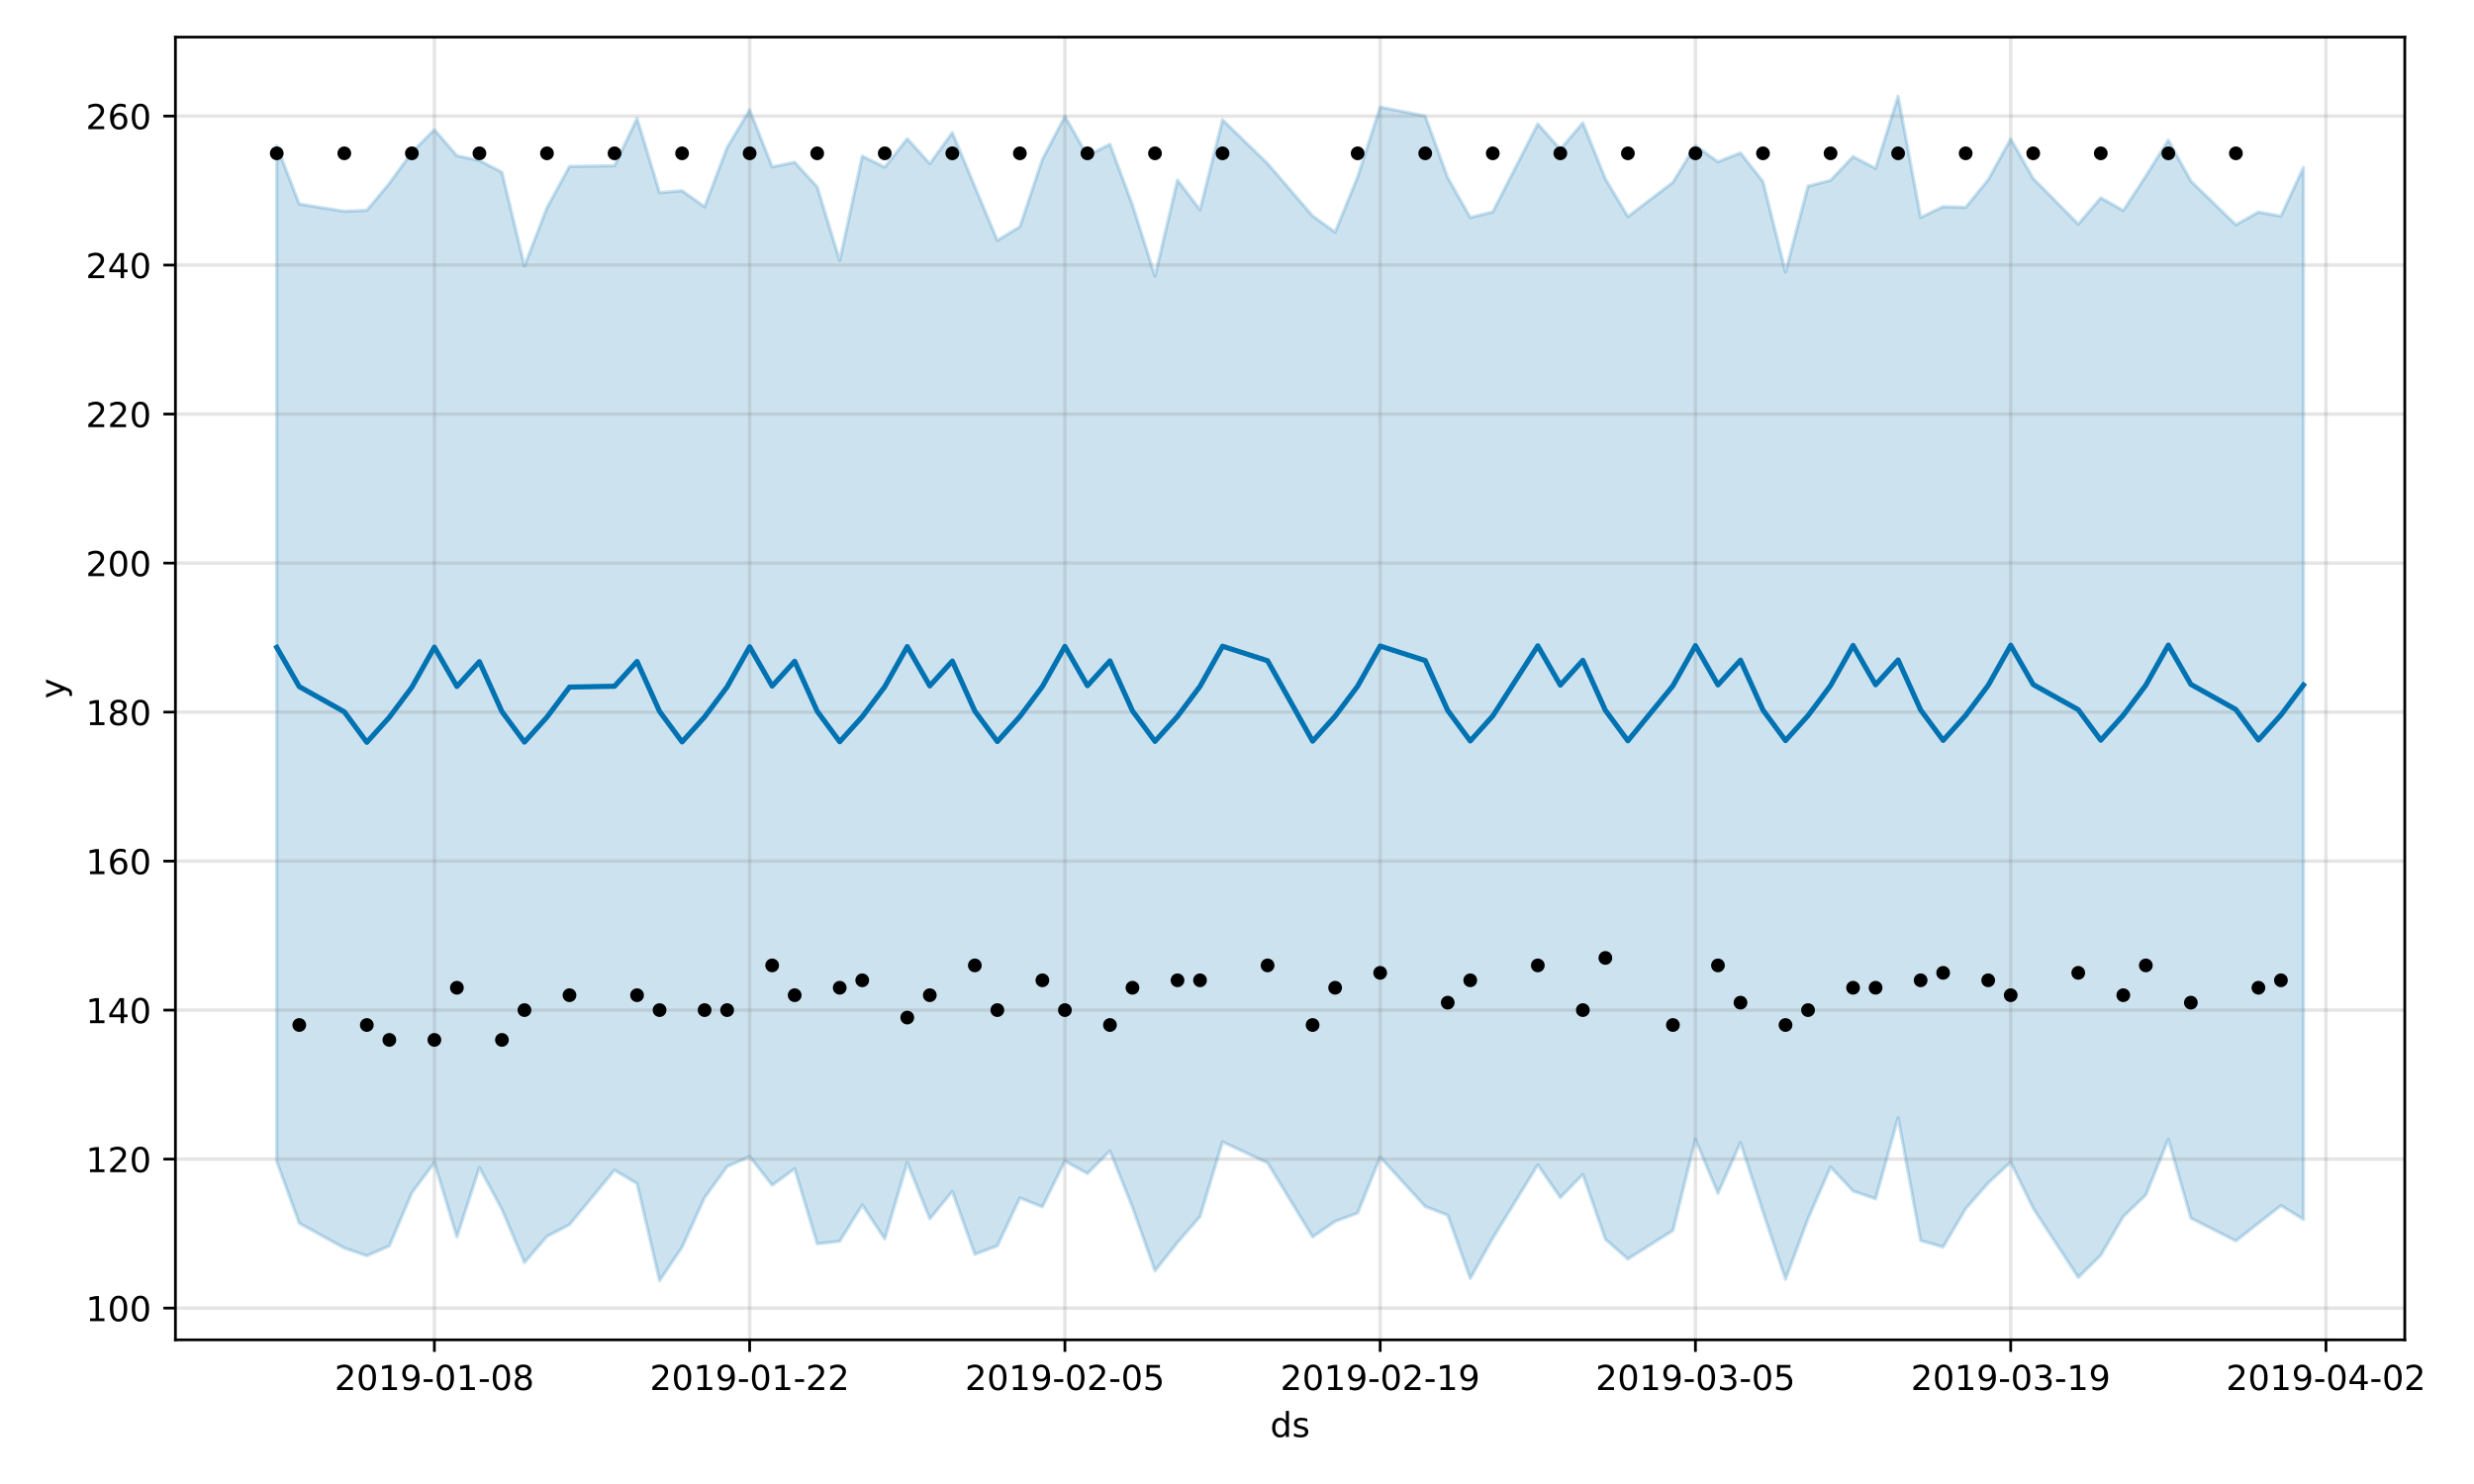 <?xml version="1.0" encoding="utf-8" standalone="no"?>
<!DOCTYPE svg PUBLIC "-//W3C//DTD SVG 1.1//EN"
  "http://www.w3.org/Graphics/SVG/1.1/DTD/svg11.dtd">
<!-- Created with matplotlib (https://matplotlib.org/) -->
<svg height="432pt" version="1.1" viewBox="0 0 720 432" width="720pt" xmlns="http://www.w3.org/2000/svg" xmlns:xlink="http://www.w3.org/1999/xlink">
 <defs>
  <style type="text/css">
*{stroke-linecap:butt;stroke-linejoin:round;}
  </style>
 </defs>
 <g id="figure_1">
  <g id="patch_1">
   <path d="M 0 432 
L 720 432 
L 720 0 
L 0 0 
z
" style="fill:#ffffff;"/>
  </g>
  <g id="axes_1">
   <g id="patch_2">
    <path d="M 51.05 390.04 
L 699.857 390.04 
L 699.857 10.8 
L 51.05 10.8 
z
" style="fill:#ffffff;"/>
   </g>
   <g id="PolyCollection_1">
    <defs>
     <path d="M 80.541 -389.552 
L 80.541 -93.908 
L 87.095 -75.913 
L 100.202 -68.687 
L 106.756 -66.445 
L 113.309 -69.295 
L 119.863 -84.77 
L 126.417 -93.565 
L 132.97 -71.932 
L 139.524 -92.099 
L 146.077 -79.926 
L 152.631 -64.477 
L 159.185 -72.062 
L 165.738 -75.501 
L 178.845 -91.36 
L 185.399 -87.447 
L 191.953 -59.198 
L 198.506 -68.943 
L 205.06 -83.362 
L 211.613 -92.417 
L 218.167 -95.317 
L 224.721 -86.99 
L 231.274 -91.758 
L 237.828 -69.929 
L 244.381 -70.664 
L 250.935 -81.237 
L 257.489 -71.346 
L 264.042 -93.558 
L 270.596 -77.191 
L 277.15 -85.154 
L 283.703 -66.878 
L 290.257 -69.327 
L 296.81 -83.245 
L 303.364 -80.692 
L 309.918 -93.993 
L 316.471 -90.383 
L 323.025 -96.969 
L 329.578 -80.576 
L 336.132 -62.041 
L 342.686 -70.288 
L 349.239 -77.866 
L 355.793 -99.593 
L 368.9 -93.469 
L 382.007 -71.932 
L 388.561 -76.458 
L 395.114 -78.881 
L 401.668 -95.15 
L 414.775 -80.775 
L 421.329 -78.237 
L 427.883 -59.844 
L 434.436 -71.56 
L 447.543 -92.899 
L 454.097 -83.395 
L 460.651 -90.105 
L 467.204 -71.258 
L 473.758 -65.482 
L 486.865 -73.798 
L 493.419 -100.324 
L 499.972 -84.616 
L 506.526 -99.377 
L 513.079 -79.227 
L 519.633 -59.615 
L 526.187 -77.235 
L 532.74 -92.255 
L 539.294 -85.289 
L 545.847 -83.015 
L 552.401 -106.631 
L 558.955 -70.852 
L 565.508 -68.98 
L 572.062 -80.133 
L 578.616 -87.621 
L 585.169 -93.675 
L 591.723 -80.25 
L 604.83 -60.132 
L 611.384 -66.587 
L 617.937 -77.864 
L 624.491 -84.129 
L 631.044 -100.341 
L 637.598 -77.384 
L 650.705 -70.766 
L 657.259 -75.924 
L 663.812 -81.052 
L 670.366 -77.025 
L 670.366 -383.258 
L 670.366 -383.258 
L 663.812 -369.074 
L 657.259 -370.257 
L 650.705 -366.573 
L 637.598 -379.293 
L 631.044 -391.218 
L 624.491 -380.743 
L 617.937 -370.716 
L 611.384 -374.405 
L 604.83 -366.752 
L 591.723 -380.03 
L 585.169 -391.536 
L 578.616 -379.671 
L 572.062 -371.631 
L 565.508 -371.834 
L 558.955 -368.705 
L 552.401 -403.962 
L 545.847 -382.976 
L 539.294 -386.419 
L 532.74 -379.483 
L 526.187 -377.81 
L 519.633 -352.815 
L 513.079 -379.118 
L 506.526 -387.493 
L 499.972 -384.899 
L 493.419 -389.635 
L 486.865 -378.932 
L 473.758 -368.946 
L 467.204 -379.96 
L 460.651 -396.239 
L 454.097 -388.535 
L 447.543 -395.923 
L 434.436 -370.303 
L 427.883 -368.682 
L 421.329 -380.277 
L 414.775 -398.228 
L 401.668 -400.826 
L 395.114 -380.514 
L 388.561 -364.433 
L 382.007 -369.131 
L 368.9 -384.393 
L 355.793 -397.111 
L 349.239 -370.926 
L 342.686 -379.564 
L 336.132 -351.619 
L 329.578 -372.355 
L 323.025 -389.992 
L 316.471 -386.677 
L 309.918 -398.122 
L 303.364 -385.632 
L 296.81 -365.995 
L 290.257 -362.007 
L 283.703 -377.693 
L 277.15 -393.369 
L 270.596 -384.353 
L 264.042 -391.628 
L 257.489 -383.324 
L 250.935 -386.556 
L 244.381 -356.14 
L 237.828 -377.594 
L 231.274 -384.76 
L 224.721 -383.421 
L 218.167 -400.015 
L 211.613 -389.076 
L 205.06 -371.803 
L 198.506 -376.48 
L 191.953 -375.921 
L 185.399 -397.54 
L 178.845 -383.75 
L 165.738 -383.563 
L 159.185 -371.521 
L 152.631 -354.568 
L 146.077 -381.86 
L 139.524 -385.282 
L 132.97 -386.669 
L 126.417 -394.242 
L 119.863 -387.663 
L 113.309 -378.629 
L 106.756 -370.773 
L 100.202 -370.492 
L 87.095 -372.619 
L 80.541 -389.552 
z
" id="mda1caad49c" style="stroke:#0072b2;stroke-opacity:0.2;"/>
    </defs>
    <g clip-path="url(#pf8e8ab054d)">
     <use style="fill:#0072b2;fill-opacity:0.2;stroke:#0072b2;stroke-opacity:0.2;" x="0" xlink:href="#mda1caad49c" y="432"/>
    </g>
   </g>
   <g id="matplotlib.axis_1">
    <g id="xtick_1">
     <g id="line2d_1">
      <path clip-path="url(#pf8e8ab054d)" d="M 126.417 390.04 
L 126.417 10.8 
" style="fill:none;stroke:#808080;stroke-linecap:square;stroke-opacity:0.2;"/>
     </g>
     <g id="line2d_2">
      <defs>
       <path d="M 0 0 
L 0 3.5 
" id="m5b86521fdd" style="stroke:#000000;stroke-width:0.8;"/>
      </defs>
      <g>
       <use style="stroke:#000000;stroke-width:0.8;" x="126.417" xlink:href="#m5b86521fdd" y="390.04"/>
      </g>
     </g>
     <g id="text_1">
      <!-- 2019-01-08 -->
      <defs>
       <path d="M 19.188 8.297 
L 53.609 8.297 
L 53.609 0 
L 7.328 0 
L 7.328 8.297 
Q 12.938 14.109 22.625 23.891 
Q 32.328 33.688 34.812 36.531 
Q 39.547 41.844 41.422 45.531 
Q 43.312 49.219 43.312 52.781 
Q 43.312 58.594 39.234 62.25 
Q 35.156 65.922 28.609 65.922 
Q 23.969 65.922 18.812 64.312 
Q 13.672 62.703 7.812 59.422 
L 7.812 69.391 
Q 13.766 71.781 18.938 73 
Q 24.125 74.219 28.422 74.219 
Q 39.75 74.219 46.484 68.547 
Q 53.219 62.891 53.219 53.422 
Q 53.219 48.922 51.531 44.891 
Q 49.859 40.875 45.406 35.406 
Q 44.188 33.984 37.641 27.219 
Q 31.109 20.453 19.188 8.297 
z
" id="DejaVuSans-50"/>
       <path d="M 31.781 66.406 
Q 24.172 66.406 20.328 58.906 
Q 16.5 51.422 16.5 36.375 
Q 16.5 21.391 20.328 13.891 
Q 24.172 6.391 31.781 6.391 
Q 39.453 6.391 43.281 13.891 
Q 47.125 21.391 47.125 36.375 
Q 47.125 51.422 43.281 58.906 
Q 39.453 66.406 31.781 66.406 
z
M 31.781 74.219 
Q 44.047 74.219 50.516 64.516 
Q 56.984 54.828 56.984 36.375 
Q 56.984 17.969 50.516 8.266 
Q 44.047 -1.422 31.781 -1.422 
Q 19.531 -1.422 13.062 8.266 
Q 6.594 17.969 6.594 36.375 
Q 6.594 54.828 13.062 64.516 
Q 19.531 74.219 31.781 74.219 
z
" id="DejaVuSans-48"/>
       <path d="M 12.406 8.297 
L 28.516 8.297 
L 28.516 63.922 
L 10.984 60.406 
L 10.984 69.391 
L 28.422 72.906 
L 38.281 72.906 
L 38.281 8.297 
L 54.391 8.297 
L 54.391 0 
L 12.406 0 
z
" id="DejaVuSans-49"/>
       <path d="M 10.984 1.516 
L 10.984 10.5 
Q 14.703 8.734 18.5 7.812 
Q 22.312 6.891 25.984 6.891 
Q 35.75 6.891 40.891 13.453 
Q 46.047 20.016 46.781 33.406 
Q 43.953 29.203 39.594 26.953 
Q 35.25 24.703 29.984 24.703 
Q 19.047 24.703 12.672 31.312 
Q 6.297 37.938 6.297 49.422 
Q 6.297 60.641 12.938 67.422 
Q 19.578 74.219 30.609 74.219 
Q 43.266 74.219 49.922 64.516 
Q 56.594 54.828 56.594 36.375 
Q 56.594 19.141 48.406 8.859 
Q 40.234 -1.422 26.422 -1.422 
Q 22.703 -1.422 18.891 -0.688 
Q 15.094 0.047 10.984 1.516 
z
M 30.609 32.422 
Q 37.25 32.422 41.125 36.953 
Q 45.016 41.5 45.016 49.422 
Q 45.016 57.281 41.125 61.844 
Q 37.25 66.406 30.609 66.406 
Q 23.969 66.406 20.094 61.844 
Q 16.219 57.281 16.219 49.422 
Q 16.219 41.5 20.094 36.953 
Q 23.969 32.422 30.609 32.422 
z
" id="DejaVuSans-57"/>
       <path d="M 4.891 31.391 
L 31.203 31.391 
L 31.203 23.391 
L 4.891 23.391 
z
" id="DejaVuSans-45"/>
       <path d="M 31.781 34.625 
Q 24.75 34.625 20.719 30.859 
Q 16.703 27.094 16.703 20.516 
Q 16.703 13.922 20.719 10.156 
Q 24.75 6.391 31.781 6.391 
Q 38.812 6.391 42.859 10.172 
Q 46.922 13.969 46.922 20.516 
Q 46.922 27.094 42.891 30.859 
Q 38.875 34.625 31.781 34.625 
z
M 21.922 38.812 
Q 15.578 40.375 12.031 44.719 
Q 8.5 49.078 8.5 55.328 
Q 8.5 64.062 14.719 69.141 
Q 20.953 74.219 31.781 74.219 
Q 42.672 74.219 48.875 69.141 
Q 55.078 64.062 55.078 55.328 
Q 55.078 49.078 51.531 44.719 
Q 48 40.375 41.703 38.812 
Q 48.828 37.156 52.797 32.312 
Q 56.781 27.484 56.781 20.516 
Q 56.781 9.906 50.312 4.234 
Q 43.844 -1.422 31.781 -1.422 
Q 19.734 -1.422 13.25 4.234 
Q 6.781 9.906 6.781 20.516 
Q 6.781 27.484 10.781 32.312 
Q 14.797 37.156 21.922 38.812 
z
M 18.312 54.391 
Q 18.312 48.734 21.844 45.562 
Q 25.391 42.391 31.781 42.391 
Q 38.141 42.391 41.719 45.562 
Q 45.312 48.734 45.312 54.391 
Q 45.312 60.062 41.719 63.234 
Q 38.141 66.406 31.781 66.406 
Q 25.391 66.406 21.844 63.234 
Q 18.312 60.062 18.312 54.391 
z
" id="DejaVuSans-56"/>
      </defs>
      <g transform="translate(97.359 404.638)scale(0.1 -0.1)">
       <use xlink:href="#DejaVuSans-50"/>
       <use x="63.623" xlink:href="#DejaVuSans-48"/>
       <use x="127.246" xlink:href="#DejaVuSans-49"/>
       <use x="190.869" xlink:href="#DejaVuSans-57"/>
       <use x="254.492" xlink:href="#DejaVuSans-45"/>
       <use x="290.576" xlink:href="#DejaVuSans-48"/>
       <use x="354.199" xlink:href="#DejaVuSans-49"/>
       <use x="417.822" xlink:href="#DejaVuSans-45"/>
       <use x="453.906" xlink:href="#DejaVuSans-48"/>
       <use x="517.529" xlink:href="#DejaVuSans-56"/>
      </g>
     </g>
    </g>
    <g id="xtick_2">
     <g id="line2d_3">
      <path clip-path="url(#pf8e8ab054d)" d="M 218.167 390.04 
L 218.167 10.8 
" style="fill:none;stroke:#808080;stroke-linecap:square;stroke-opacity:0.2;"/>
     </g>
     <g id="line2d_4">
      <g>
       <use style="stroke:#000000;stroke-width:0.8;" x="218.167" xlink:href="#m5b86521fdd" y="390.04"/>
      </g>
     </g>
     <g id="text_2">
      <!-- 2019-01-22 -->
      <g transform="translate(189.109 404.638)scale(0.1 -0.1)">
       <use xlink:href="#DejaVuSans-50"/>
       <use x="63.623" xlink:href="#DejaVuSans-48"/>
       <use x="127.246" xlink:href="#DejaVuSans-49"/>
       <use x="190.869" xlink:href="#DejaVuSans-57"/>
       <use x="254.492" xlink:href="#DejaVuSans-45"/>
       <use x="290.576" xlink:href="#DejaVuSans-48"/>
       <use x="354.199" xlink:href="#DejaVuSans-49"/>
       <use x="417.822" xlink:href="#DejaVuSans-45"/>
       <use x="453.906" xlink:href="#DejaVuSans-50"/>
       <use x="517.529" xlink:href="#DejaVuSans-50"/>
      </g>
     </g>
    </g>
    <g id="xtick_3">
     <g id="line2d_5">
      <path clip-path="url(#pf8e8ab054d)" d="M 309.918 390.04 
L 309.918 10.8 
" style="fill:none;stroke:#808080;stroke-linecap:square;stroke-opacity:0.2;"/>
     </g>
     <g id="line2d_6">
      <g>
       <use style="stroke:#000000;stroke-width:0.8;" x="309.918" xlink:href="#m5b86521fdd" y="390.04"/>
      </g>
     </g>
     <g id="text_3">
      <!-- 2019-02-05 -->
      <defs>
       <path d="M 10.797 72.906 
L 49.516 72.906 
L 49.516 64.594 
L 19.828 64.594 
L 19.828 46.734 
Q 21.969 47.469 24.109 47.828 
Q 26.266 48.188 28.422 48.188 
Q 40.625 48.188 47.75 41.5 
Q 54.891 34.812 54.891 23.391 
Q 54.891 11.625 47.562 5.094 
Q 40.234 -1.422 26.906 -1.422 
Q 22.312 -1.422 17.547 -0.641 
Q 12.797 0.141 7.719 1.703 
L 7.719 11.625 
Q 12.109 9.234 16.797 8.062 
Q 21.484 6.891 26.703 6.891 
Q 35.156 6.891 40.078 11.328 
Q 45.016 15.766 45.016 23.391 
Q 45.016 31 40.078 35.438 
Q 35.156 39.891 26.703 39.891 
Q 22.75 39.891 18.812 39.016 
Q 14.891 38.141 10.797 36.281 
z
" id="DejaVuSans-53"/>
      </defs>
      <g transform="translate(280.86 404.638)scale(0.1 -0.1)">
       <use xlink:href="#DejaVuSans-50"/>
       <use x="63.623" xlink:href="#DejaVuSans-48"/>
       <use x="127.246" xlink:href="#DejaVuSans-49"/>
       <use x="190.869" xlink:href="#DejaVuSans-57"/>
       <use x="254.492" xlink:href="#DejaVuSans-45"/>
       <use x="290.576" xlink:href="#DejaVuSans-48"/>
       <use x="354.199" xlink:href="#DejaVuSans-50"/>
       <use x="417.822" xlink:href="#DejaVuSans-45"/>
       <use x="453.906" xlink:href="#DejaVuSans-48"/>
       <use x="517.529" xlink:href="#DejaVuSans-53"/>
      </g>
     </g>
    </g>
    <g id="xtick_4">
     <g id="line2d_7">
      <path clip-path="url(#pf8e8ab054d)" d="M 401.668 390.04 
L 401.668 10.8 
" style="fill:none;stroke:#808080;stroke-linecap:square;stroke-opacity:0.2;"/>
     </g>
     <g id="line2d_8">
      <g>
       <use style="stroke:#000000;stroke-width:0.8;" x="401.668" xlink:href="#m5b86521fdd" y="390.04"/>
      </g>
     </g>
     <g id="text_4">
      <!-- 2019-02-19 -->
      <g transform="translate(372.61 404.638)scale(0.1 -0.1)">
       <use xlink:href="#DejaVuSans-50"/>
       <use x="63.623" xlink:href="#DejaVuSans-48"/>
       <use x="127.246" xlink:href="#DejaVuSans-49"/>
       <use x="190.869" xlink:href="#DejaVuSans-57"/>
       <use x="254.492" xlink:href="#DejaVuSans-45"/>
       <use x="290.576" xlink:href="#DejaVuSans-48"/>
       <use x="354.199" xlink:href="#DejaVuSans-50"/>
       <use x="417.822" xlink:href="#DejaVuSans-45"/>
       <use x="453.906" xlink:href="#DejaVuSans-49"/>
       <use x="517.529" xlink:href="#DejaVuSans-57"/>
      </g>
     </g>
    </g>
    <g id="xtick_5">
     <g id="line2d_9">
      <path clip-path="url(#pf8e8ab054d)" d="M 493.419 390.04 
L 493.419 10.8 
" style="fill:none;stroke:#808080;stroke-linecap:square;stroke-opacity:0.2;"/>
     </g>
     <g id="line2d_10">
      <g>
       <use style="stroke:#000000;stroke-width:0.8;" x="493.419" xlink:href="#m5b86521fdd" y="390.04"/>
      </g>
     </g>
     <g id="text_5">
      <!-- 2019-03-05 -->
      <defs>
       <path d="M 40.578 39.312 
Q 47.656 37.797 51.625 33 
Q 55.609 28.219 55.609 21.188 
Q 55.609 10.406 48.188 4.484 
Q 40.766 -1.422 27.094 -1.422 
Q 22.516 -1.422 17.656 -0.516 
Q 12.797 0.391 7.625 2.203 
L 7.625 11.719 
Q 11.719 9.328 16.594 8.109 
Q 21.484 6.891 26.812 6.891 
Q 36.078 6.891 40.938 10.547 
Q 45.797 14.203 45.797 21.188 
Q 45.797 27.641 41.281 31.266 
Q 36.766 34.906 28.719 34.906 
L 20.219 34.906 
L 20.219 43.016 
L 29.109 43.016 
Q 36.375 43.016 40.234 45.922 
Q 44.094 48.828 44.094 54.297 
Q 44.094 59.906 40.109 62.906 
Q 36.141 65.922 28.719 65.922 
Q 24.656 65.922 20.016 65.031 
Q 15.375 64.156 9.812 62.312 
L 9.812 71.094 
Q 15.438 72.656 20.344 73.438 
Q 25.25 74.219 29.594 74.219 
Q 40.828 74.219 47.359 69.109 
Q 53.906 64.016 53.906 55.328 
Q 53.906 49.266 50.438 45.094 
Q 46.969 40.922 40.578 39.312 
z
" id="DejaVuSans-51"/>
      </defs>
      <g transform="translate(464.361 404.638)scale(0.1 -0.1)">
       <use xlink:href="#DejaVuSans-50"/>
       <use x="63.623" xlink:href="#DejaVuSans-48"/>
       <use x="127.246" xlink:href="#DejaVuSans-49"/>
       <use x="190.869" xlink:href="#DejaVuSans-57"/>
       <use x="254.492" xlink:href="#DejaVuSans-45"/>
       <use x="290.576" xlink:href="#DejaVuSans-48"/>
       <use x="354.199" xlink:href="#DejaVuSans-51"/>
       <use x="417.822" xlink:href="#DejaVuSans-45"/>
       <use x="453.906" xlink:href="#DejaVuSans-48"/>
       <use x="517.529" xlink:href="#DejaVuSans-53"/>
      </g>
     </g>
    </g>
    <g id="xtick_6">
     <g id="line2d_11">
      <path clip-path="url(#pf8e8ab054d)" d="M 585.169 390.04 
L 585.169 10.8 
" style="fill:none;stroke:#808080;stroke-linecap:square;stroke-opacity:0.2;"/>
     </g>
     <g id="line2d_12">
      <g>
       <use style="stroke:#000000;stroke-width:0.8;" x="585.169" xlink:href="#m5b86521fdd" y="390.04"/>
      </g>
     </g>
     <g id="text_6">
      <!-- 2019-03-19 -->
      <g transform="translate(556.111 404.638)scale(0.1 -0.1)">
       <use xlink:href="#DejaVuSans-50"/>
       <use x="63.623" xlink:href="#DejaVuSans-48"/>
       <use x="127.246" xlink:href="#DejaVuSans-49"/>
       <use x="190.869" xlink:href="#DejaVuSans-57"/>
       <use x="254.492" xlink:href="#DejaVuSans-45"/>
       <use x="290.576" xlink:href="#DejaVuSans-48"/>
       <use x="354.199" xlink:href="#DejaVuSans-51"/>
       <use x="417.822" xlink:href="#DejaVuSans-45"/>
       <use x="453.906" xlink:href="#DejaVuSans-49"/>
       <use x="517.529" xlink:href="#DejaVuSans-57"/>
      </g>
     </g>
    </g>
    <g id="xtick_7">
     <g id="line2d_13">
      <path clip-path="url(#pf8e8ab054d)" d="M 676.92 390.04 
L 676.92 10.8 
" style="fill:none;stroke:#808080;stroke-linecap:square;stroke-opacity:0.2;"/>
     </g>
     <g id="line2d_14">
      <g>
       <use style="stroke:#000000;stroke-width:0.8;" x="676.92" xlink:href="#m5b86521fdd" y="390.04"/>
      </g>
     </g>
     <g id="text_7">
      <!-- 2019-04-02 -->
      <defs>
       <path d="M 37.797 64.312 
L 12.891 25.391 
L 37.797 25.391 
z
M 35.203 72.906 
L 47.609 72.906 
L 47.609 25.391 
L 58.016 25.391 
L 58.016 17.188 
L 47.609 17.188 
L 47.609 0 
L 37.797 0 
L 37.797 17.188 
L 4.891 17.188 
L 4.891 26.703 
z
" id="DejaVuSans-52"/>
      </defs>
      <g transform="translate(647.862 404.638)scale(0.1 -0.1)">
       <use xlink:href="#DejaVuSans-50"/>
       <use x="63.623" xlink:href="#DejaVuSans-48"/>
       <use x="127.246" xlink:href="#DejaVuSans-49"/>
       <use x="190.869" xlink:href="#DejaVuSans-57"/>
       <use x="254.492" xlink:href="#DejaVuSans-45"/>
       <use x="290.576" xlink:href="#DejaVuSans-48"/>
       <use x="354.199" xlink:href="#DejaVuSans-52"/>
       <use x="417.822" xlink:href="#DejaVuSans-45"/>
       <use x="453.906" xlink:href="#DejaVuSans-48"/>
       <use x="517.529" xlink:href="#DejaVuSans-50"/>
      </g>
     </g>
    </g>
    <g id="text_8">
     <!-- ds -->
     <defs>
      <path d="M 45.406 46.391 
L 45.406 75.984 
L 54.391 75.984 
L 54.391 0 
L 45.406 0 
L 45.406 8.203 
Q 42.578 3.328 38.25 0.953 
Q 33.938 -1.422 27.875 -1.422 
Q 17.969 -1.422 11.734 6.484 
Q 5.516 14.406 5.516 27.297 
Q 5.516 40.188 11.734 48.094 
Q 17.969 56 27.875 56 
Q 33.938 56 38.25 53.625 
Q 42.578 51.266 45.406 46.391 
z
M 14.797 27.297 
Q 14.797 17.391 18.875 11.75 
Q 22.953 6.109 30.078 6.109 
Q 37.203 6.109 41.297 11.75 
Q 45.406 17.391 45.406 27.297 
Q 45.406 37.203 41.297 42.844 
Q 37.203 48.484 30.078 48.484 
Q 22.953 48.484 18.875 42.844 
Q 14.797 37.203 14.797 27.297 
z
" id="DejaVuSans-100"/>
      <path d="M 44.281 53.078 
L 44.281 44.578 
Q 40.484 46.531 36.375 47.5 
Q 32.281 48.484 27.875 48.484 
Q 21.188 48.484 17.844 46.438 
Q 14.5 44.391 14.5 40.281 
Q 14.5 37.156 16.891 35.375 
Q 19.281 33.594 26.516 31.984 
L 29.594 31.297 
Q 39.156 29.25 43.188 25.516 
Q 47.219 21.781 47.219 15.094 
Q 47.219 7.469 41.188 3.016 
Q 35.156 -1.422 24.609 -1.422 
Q 20.219 -1.422 15.453 -0.562 
Q 10.688 0.297 5.422 2 
L 5.422 11.281 
Q 10.406 8.688 15.234 7.391 
Q 20.062 6.109 24.812 6.109 
Q 31.156 6.109 34.562 8.281 
Q 37.984 10.453 37.984 14.406 
Q 37.984 18.062 35.516 20.016 
Q 33.062 21.969 24.703 23.781 
L 21.578 24.516 
Q 13.234 26.266 9.516 29.906 
Q 5.812 33.547 5.812 39.891 
Q 5.812 47.609 11.281 51.797 
Q 16.75 56 26.812 56 
Q 31.781 56 36.172 55.266 
Q 40.578 54.547 44.281 53.078 
z
" id="DejaVuSans-115"/>
     </defs>
     <g transform="translate(369.675 418.317)scale(0.1 -0.1)">
      <use xlink:href="#DejaVuSans-100"/>
      <use x="63.477" xlink:href="#DejaVuSans-115"/>
     </g>
    </g>
   </g>
   <g id="matplotlib.axis_2">
    <g id="ytick_1">
     <g id="line2d_15">
      <path clip-path="url(#pf8e8ab054d)" d="M 51.05 380.798 
L 699.857 380.798 
" style="fill:none;stroke:#808080;stroke-linecap:square;stroke-opacity:0.2;"/>
     </g>
     <g id="line2d_16">
      <defs>
       <path d="M 0 0 
L -3.5 0 
" id="md23e562cf3" style="stroke:#000000;stroke-width:0.8;"/>
      </defs>
      <g>
       <use style="stroke:#000000;stroke-width:0.8;" x="51.05" xlink:href="#md23e562cf3" y="380.798"/>
      </g>
     </g>
     <g id="text_9">
      <!-- 100 -->
      <g transform="translate(24.962 384.597)scale(0.1 -0.1)">
       <use xlink:href="#DejaVuSans-49"/>
       <use x="63.623" xlink:href="#DejaVuSans-48"/>
       <use x="127.246" xlink:href="#DejaVuSans-48"/>
      </g>
     </g>
    </g>
    <g id="ytick_2">
     <g id="line2d_17">
      <path clip-path="url(#pf8e8ab054d)" d="M 51.05 337.422 
L 699.857 337.422 
" style="fill:none;stroke:#808080;stroke-linecap:square;stroke-opacity:0.2;"/>
     </g>
     <g id="line2d_18">
      <g>
       <use style="stroke:#000000;stroke-width:0.8;" x="51.05" xlink:href="#md23e562cf3" y="337.422"/>
      </g>
     </g>
     <g id="text_10">
      <!-- 120 -->
      <g transform="translate(24.962 341.221)scale(0.1 -0.1)">
       <use xlink:href="#DejaVuSans-49"/>
       <use x="63.623" xlink:href="#DejaVuSans-50"/>
       <use x="127.246" xlink:href="#DejaVuSans-48"/>
      </g>
     </g>
    </g>
    <g id="ytick_3">
     <g id="line2d_19">
      <path clip-path="url(#pf8e8ab054d)" d="M 51.05 294.046 
L 699.857 294.046 
" style="fill:none;stroke:#808080;stroke-linecap:square;stroke-opacity:0.2;"/>
     </g>
     <g id="line2d_20">
      <g>
       <use style="stroke:#000000;stroke-width:0.8;" x="51.05" xlink:href="#md23e562cf3" y="294.046"/>
      </g>
     </g>
     <g id="text_11">
      <!-- 140 -->
      <g transform="translate(24.962 297.845)scale(0.1 -0.1)">
       <use xlink:href="#DejaVuSans-49"/>
       <use x="63.623" xlink:href="#DejaVuSans-52"/>
       <use x="127.246" xlink:href="#DejaVuSans-48"/>
      </g>
     </g>
    </g>
    <g id="ytick_4">
     <g id="line2d_21">
      <path clip-path="url(#pf8e8ab054d)" d="M 51.05 250.67 
L 699.857 250.67 
" style="fill:none;stroke:#808080;stroke-linecap:square;stroke-opacity:0.2;"/>
     </g>
     <g id="line2d_22">
      <g>
       <use style="stroke:#000000;stroke-width:0.8;" x="51.05" xlink:href="#md23e562cf3" y="250.67"/>
      </g>
     </g>
     <g id="text_12">
      <!-- 160 -->
      <defs>
       <path d="M 33.016 40.375 
Q 26.375 40.375 22.484 35.828 
Q 18.609 31.297 18.609 23.391 
Q 18.609 15.531 22.484 10.953 
Q 26.375 6.391 33.016 6.391 
Q 39.656 6.391 43.531 10.953 
Q 47.406 15.531 47.406 23.391 
Q 47.406 31.297 43.531 35.828 
Q 39.656 40.375 33.016 40.375 
z
M 52.594 71.297 
L 52.594 62.312 
Q 48.875 64.062 45.094 64.984 
Q 41.312 65.922 37.594 65.922 
Q 27.828 65.922 22.672 59.328 
Q 17.531 52.734 16.797 39.406 
Q 19.672 43.656 24.016 45.922 
Q 28.375 48.188 33.594 48.188 
Q 44.578 48.188 50.953 41.516 
Q 57.328 34.859 57.328 23.391 
Q 57.328 12.156 50.688 5.359 
Q 44.047 -1.422 33.016 -1.422 
Q 20.359 -1.422 13.672 8.266 
Q 6.984 17.969 6.984 36.375 
Q 6.984 53.656 15.188 63.938 
Q 23.391 74.219 37.203 74.219 
Q 40.922 74.219 44.703 73.484 
Q 48.484 72.75 52.594 71.297 
z
" id="DejaVuSans-54"/>
      </defs>
      <g transform="translate(24.962 254.469)scale(0.1 -0.1)">
       <use xlink:href="#DejaVuSans-49"/>
       <use x="63.623" xlink:href="#DejaVuSans-54"/>
       <use x="127.246" xlink:href="#DejaVuSans-48"/>
      </g>
     </g>
    </g>
    <g id="ytick_5">
     <g id="line2d_23">
      <path clip-path="url(#pf8e8ab054d)" d="M 51.05 207.294 
L 699.857 207.294 
" style="fill:none;stroke:#808080;stroke-linecap:square;stroke-opacity:0.2;"/>
     </g>
     <g id="line2d_24">
      <g>
       <use style="stroke:#000000;stroke-width:0.8;" x="51.05" xlink:href="#md23e562cf3" y="207.294"/>
      </g>
     </g>
     <g id="text_13">
      <!-- 180 -->
      <g transform="translate(24.962 211.093)scale(0.1 -0.1)">
       <use xlink:href="#DejaVuSans-49"/>
       <use x="63.623" xlink:href="#DejaVuSans-56"/>
       <use x="127.246" xlink:href="#DejaVuSans-48"/>
      </g>
     </g>
    </g>
    <g id="ytick_6">
     <g id="line2d_25">
      <path clip-path="url(#pf8e8ab054d)" d="M 51.05 163.918 
L 699.857 163.918 
" style="fill:none;stroke:#808080;stroke-linecap:square;stroke-opacity:0.2;"/>
     </g>
     <g id="line2d_26">
      <g>
       <use style="stroke:#000000;stroke-width:0.8;" x="51.05" xlink:href="#md23e562cf3" y="163.918"/>
      </g>
     </g>
     <g id="text_14">
      <!-- 200 -->
      <g transform="translate(24.962 167.717)scale(0.1 -0.1)">
       <use xlink:href="#DejaVuSans-50"/>
       <use x="63.623" xlink:href="#DejaVuSans-48"/>
       <use x="127.246" xlink:href="#DejaVuSans-48"/>
      </g>
     </g>
    </g>
    <g id="ytick_7">
     <g id="line2d_27">
      <path clip-path="url(#pf8e8ab054d)" d="M 51.05 120.542 
L 699.857 120.542 
" style="fill:none;stroke:#808080;stroke-linecap:square;stroke-opacity:0.2;"/>
     </g>
     <g id="line2d_28">
      <g>
       <use style="stroke:#000000;stroke-width:0.8;" x="51.05" xlink:href="#md23e562cf3" y="120.542"/>
      </g>
     </g>
     <g id="text_15">
      <!-- 220 -->
      <g transform="translate(24.962 124.341)scale(0.1 -0.1)">
       <use xlink:href="#DejaVuSans-50"/>
       <use x="63.623" xlink:href="#DejaVuSans-50"/>
       <use x="127.246" xlink:href="#DejaVuSans-48"/>
      </g>
     </g>
    </g>
    <g id="ytick_8">
     <g id="line2d_29">
      <path clip-path="url(#pf8e8ab054d)" d="M 51.05 77.166 
L 699.857 77.166 
" style="fill:none;stroke:#808080;stroke-linecap:square;stroke-opacity:0.2;"/>
     </g>
     <g id="line2d_30">
      <g>
       <use style="stroke:#000000;stroke-width:0.8;" x="51.05" xlink:href="#md23e562cf3" y="77.166"/>
      </g>
     </g>
     <g id="text_16">
      <!-- 240 -->
      <g transform="translate(24.962 80.965)scale(0.1 -0.1)">
       <use xlink:href="#DejaVuSans-50"/>
       <use x="63.623" xlink:href="#DejaVuSans-52"/>
       <use x="127.246" xlink:href="#DejaVuSans-48"/>
      </g>
     </g>
    </g>
    <g id="ytick_9">
     <g id="line2d_31">
      <path clip-path="url(#pf8e8ab054d)" d="M 51.05 33.79 
L 699.857 33.79 
" style="fill:none;stroke:#808080;stroke-linecap:square;stroke-opacity:0.2;"/>
     </g>
     <g id="line2d_32">
      <g>
       <use style="stroke:#000000;stroke-width:0.8;" x="51.05" xlink:href="#md23e562cf3" y="33.79"/>
      </g>
     </g>
     <g id="text_17">
      <!-- 260 -->
      <g transform="translate(24.962 37.589)scale(0.1 -0.1)">
       <use xlink:href="#DejaVuSans-50"/>
       <use x="63.623" xlink:href="#DejaVuSans-54"/>
       <use x="127.246" xlink:href="#DejaVuSans-48"/>
      </g>
     </g>
    </g>
    <g id="text_18">
     <!-- y -->
     <defs>
      <path d="M 32.172 -5.078 
Q 28.375 -14.844 24.75 -17.812 
Q 21.141 -20.797 15.094 -20.797 
L 7.906 -20.797 
L 7.906 -13.281 
L 13.188 -13.281 
Q 16.891 -13.281 18.938 -11.516 
Q 21 -9.766 23.484 -3.219 
L 25.094 0.875 
L 2.984 54.688 
L 12.5 54.688 
L 29.594 11.922 
L 46.688 54.688 
L 56.203 54.688 
z
" id="DejaVuSans-121"/>
     </defs>
     <g transform="translate(18.883 203.379)rotate(-90)scale(0.1 -0.1)">
      <use xlink:href="#DejaVuSans-121"/>
     </g>
    </g>
   </g>
   <g id="line2d_33">
    <defs>
     <path d="M 0 1.5 
C 0.398 1.5 0.779 1.342 1.061 1.061 
C 1.342 0.779 1.5 0.398 1.5 0 
C 1.5 -0.398 1.342 -0.779 1.061 -1.061 
C 0.779 -1.342 0.398 -1.5 0 -1.5 
C -0.398 -1.5 -0.779 -1.342 -1.061 -1.061 
C -1.342 -0.779 -1.5 -0.398 -1.5 0 
C -1.5 0.398 -1.342 0.779 -1.061 1.061 
C -0.779 1.342 -0.398 1.5 0 1.5 
z
" id="m028085de90" style="stroke:#000000;"/>
    </defs>
    <g clip-path="url(#pf8e8ab054d)">
     <use style="stroke:#000000;" x="80.541" xlink:href="#m028085de90" y="44.634"/>
     <use style="stroke:#000000;" x="87.095" xlink:href="#m028085de90" y="298.383"/>
     <use style="stroke:#000000;" x="100.202" xlink:href="#m028085de90" y="44.634"/>
     <use style="stroke:#000000;" x="106.756" xlink:href="#m028085de90" y="298.383"/>
     <use style="stroke:#000000;" x="113.309" xlink:href="#m028085de90" y="302.721"/>
     <use style="stroke:#000000;" x="119.863" xlink:href="#m028085de90" y="44.634"/>
     <use style="stroke:#000000;" x="126.417" xlink:href="#m028085de90" y="302.721"/>
     <use style="stroke:#000000;" x="132.97" xlink:href="#m028085de90" y="287.539"/>
     <use style="stroke:#000000;" x="139.524" xlink:href="#m028085de90" y="44.634"/>
     <use style="stroke:#000000;" x="146.077" xlink:href="#m028085de90" y="302.721"/>
     <use style="stroke:#000000;" x="152.631" xlink:href="#m028085de90" y="294.046"/>
     <use style="stroke:#000000;" x="159.185" xlink:href="#m028085de90" y="44.634"/>
     <use style="stroke:#000000;" x="165.738" xlink:href="#m028085de90" y="289.708"/>
     <use style="stroke:#000000;" x="178.845" xlink:href="#m028085de90" y="44.634"/>
     <use style="stroke:#000000;" x="185.399" xlink:href="#m028085de90" y="289.708"/>
     <use style="stroke:#000000;" x="191.953" xlink:href="#m028085de90" y="294.046"/>
     <use style="stroke:#000000;" x="198.506" xlink:href="#m028085de90" y="44.634"/>
     <use style="stroke:#000000;" x="205.06" xlink:href="#m028085de90" y="294.046"/>
     <use style="stroke:#000000;" x="211.613" xlink:href="#m028085de90" y="294.046"/>
     <use style="stroke:#000000;" x="218.167" xlink:href="#m028085de90" y="44.634"/>
     <use style="stroke:#000000;" x="224.721" xlink:href="#m028085de90" y="281.033"/>
     <use style="stroke:#000000;" x="231.274" xlink:href="#m028085de90" y="289.708"/>
     <use style="stroke:#000000;" x="237.828" xlink:href="#m028085de90" y="44.634"/>
     <use style="stroke:#000000;" x="244.381" xlink:href="#m028085de90" y="287.539"/>
     <use style="stroke:#000000;" x="250.935" xlink:href="#m028085de90" y="285.371"/>
     <use style="stroke:#000000;" x="257.489" xlink:href="#m028085de90" y="44.634"/>
     <use style="stroke:#000000;" x="264.042" xlink:href="#m028085de90" y="296.215"/>
     <use style="stroke:#000000;" x="270.596" xlink:href="#m028085de90" y="289.708"/>
     <use style="stroke:#000000;" x="277.15" xlink:href="#m028085de90" y="44.634"/>
     <use style="stroke:#000000;" x="283.703" xlink:href="#m028085de90" y="281.033"/>
     <use style="stroke:#000000;" x="290.257" xlink:href="#m028085de90" y="294.046"/>
     <use style="stroke:#000000;" x="296.81" xlink:href="#m028085de90" y="44.634"/>
     <use style="stroke:#000000;" x="303.364" xlink:href="#m028085de90" y="285.371"/>
     <use style="stroke:#000000;" x="309.918" xlink:href="#m028085de90" y="294.046"/>
     <use style="stroke:#000000;" x="316.471" xlink:href="#m028085de90" y="44.634"/>
     <use style="stroke:#000000;" x="323.025" xlink:href="#m028085de90" y="298.383"/>
     <use style="stroke:#000000;" x="329.578" xlink:href="#m028085de90" y="287.539"/>
     <use style="stroke:#000000;" x="336.132" xlink:href="#m028085de90" y="44.634"/>
     <use style="stroke:#000000;" x="342.686" xlink:href="#m028085de90" y="285.371"/>
     <use style="stroke:#000000;" x="349.239" xlink:href="#m028085de90" y="285.371"/>
     <use style="stroke:#000000;" x="355.793" xlink:href="#m028085de90" y="44.634"/>
     <use style="stroke:#000000;" x="368.9" xlink:href="#m028085de90" y="281.033"/>
     <use style="stroke:#000000;" x="382.007" xlink:href="#m028085de90" y="298.383"/>
     <use style="stroke:#000000;" x="388.561" xlink:href="#m028085de90" y="287.539"/>
     <use style="stroke:#000000;" x="395.114" xlink:href="#m028085de90" y="44.634"/>
     <use style="stroke:#000000;" x="401.668" xlink:href="#m028085de90" y="283.202"/>
     <use style="stroke:#000000;" x="414.775" xlink:href="#m028085de90" y="44.634"/>
     <use style="stroke:#000000;" x="421.329" xlink:href="#m028085de90" y="291.877"/>
     <use style="stroke:#000000;" x="427.883" xlink:href="#m028085de90" y="285.371"/>
     <use style="stroke:#000000;" x="434.436" xlink:href="#m028085de90" y="44.634"/>
     <use style="stroke:#000000;" x="447.543" xlink:href="#m028085de90" y="281.033"/>
     <use style="stroke:#000000;" x="454.097" xlink:href="#m028085de90" y="44.634"/>
     <use style="stroke:#000000;" x="460.651" xlink:href="#m028085de90" y="294.046"/>
     <use style="stroke:#000000;" x="467.204" xlink:href="#m028085de90" y="278.864"/>
     <use style="stroke:#000000;" x="473.758" xlink:href="#m028085de90" y="44.634"/>
     <use style="stroke:#000000;" x="486.865" xlink:href="#m028085de90" y="298.383"/>
     <use style="stroke:#000000;" x="493.419" xlink:href="#m028085de90" y="44.634"/>
     <use style="stroke:#000000;" x="499.972" xlink:href="#m028085de90" y="281.033"/>
     <use style="stroke:#000000;" x="506.526" xlink:href="#m028085de90" y="291.877"/>
     <use style="stroke:#000000;" x="513.079" xlink:href="#m028085de90" y="44.634"/>
     <use style="stroke:#000000;" x="519.633" xlink:href="#m028085de90" y="298.383"/>
     <use style="stroke:#000000;" x="526.187" xlink:href="#m028085de90" y="294.046"/>
     <use style="stroke:#000000;" x="532.74" xlink:href="#m028085de90" y="44.634"/>
     <use style="stroke:#000000;" x="539.294" xlink:href="#m028085de90" y="287.539"/>
     <use style="stroke:#000000;" x="545.847" xlink:href="#m028085de90" y="287.539"/>
     <use style="stroke:#000000;" x="552.401" xlink:href="#m028085de90" y="44.634"/>
     <use style="stroke:#000000;" x="558.955" xlink:href="#m028085de90" y="285.371"/>
     <use style="stroke:#000000;" x="565.508" xlink:href="#m028085de90" y="283.202"/>
     <use style="stroke:#000000;" x="572.062" xlink:href="#m028085de90" y="44.634"/>
     <use style="stroke:#000000;" x="578.616" xlink:href="#m028085de90" y="285.371"/>
     <use style="stroke:#000000;" x="585.169" xlink:href="#m028085de90" y="289.708"/>
     <use style="stroke:#000000;" x="591.723" xlink:href="#m028085de90" y="44.634"/>
     <use style="stroke:#000000;" x="604.83" xlink:href="#m028085de90" y="283.202"/>
     <use style="stroke:#000000;" x="611.384" xlink:href="#m028085de90" y="44.634"/>
     <use style="stroke:#000000;" x="617.937" xlink:href="#m028085de90" y="289.708"/>
     <use style="stroke:#000000;" x="624.491" xlink:href="#m028085de90" y="281.033"/>
     <use style="stroke:#000000;" x="631.044" xlink:href="#m028085de90" y="44.634"/>
     <use style="stroke:#000000;" x="637.598" xlink:href="#m028085de90" y="291.877"/>
     <use style="stroke:#000000;" x="650.705" xlink:href="#m028085de90" y="44.634"/>
     <use style="stroke:#000000;" x="657.259" xlink:href="#m028085de90" y="287.539"/>
     <use style="stroke:#000000;" x="663.812" xlink:href="#m028085de90" y="285.371"/>
    </g>
   </g>
   <g id="line2d_34">
    <path clip-path="url(#pf8e8ab054d)" d="M 80.541 188.45 
L 87.095 199.88 
L 100.202 207.206 
L 106.756 216.08 
L 113.309 208.803 
L 119.863 200.066 
L 126.417 188.395 
L 132.97 199.825 
L 139.524 192.615 
L 146.077 207.151 
L 152.631 216.025 
L 159.185 208.748 
L 165.738 200.011 
L 178.845 199.77 
L 185.399 192.56 
L 191.953 207.096 
L 198.506 215.97 
L 205.06 208.693 
L 211.613 199.956 
L 218.167 188.285 
L 224.721 199.715 
L 231.274 192.505 
L 237.828 207.041 
L 244.381 215.915 
L 250.935 208.638 
L 257.489 199.901 
L 264.042 188.23 
L 270.596 199.66 
L 277.15 192.45 
L 283.703 206.986 
L 290.257 215.86 
L 296.81 208.583 
L 303.364 199.846 
L 309.918 188.175 
L 316.471 199.605 
L 323.025 192.395 
L 329.578 206.931 
L 336.132 215.805 
L 342.686 208.528 
L 349.239 199.791 
L 355.793 188.119 
L 368.9 192.34 
L 382.007 215.749 
L 388.561 208.473 
L 395.114 199.736 
L 401.668 188.064 
L 414.775 192.285 
L 421.329 206.82 
L 427.883 215.694 
L 434.436 208.418 
L 447.543 188.009 
L 454.097 199.44 
L 460.651 192.23 
L 467.204 206.765 
L 473.758 215.639 
L 486.865 199.626 
L 493.419 187.954 
L 499.972 199.385 
L 506.526 192.175 
L 513.079 206.71 
L 519.633 215.584 
L 526.187 208.308 
L 532.74 199.571 
L 539.294 187.899 
L 545.847 199.33 
L 552.401 192.12 
L 558.955 206.655 
L 565.508 215.529 
L 572.062 208.253 
L 578.616 199.516 
L 585.169 187.844 
L 591.723 199.275 
L 604.83 206.6 
L 611.384 215.474 
L 617.937 208.198 
L 624.491 199.461 
L 631.044 187.789 
L 637.598 199.22 
L 650.705 206.545 
L 657.259 215.419 
L 663.812 208.143 
L 670.366 199.406 
" style="fill:none;stroke:#0072b2;stroke-linecap:square;stroke-width:1.5;"/>
   </g>
   <g id="patch_3">
    <path d="M 51.05 390.04 
L 51.05 10.8 
" style="fill:none;stroke:#000000;stroke-linecap:square;stroke-linejoin:miter;stroke-width:0.8;"/>
   </g>
   <g id="patch_4">
    <path d="M 699.857 390.04 
L 699.857 10.8 
" style="fill:none;stroke:#000000;stroke-linecap:square;stroke-linejoin:miter;stroke-width:0.8;"/>
   </g>
   <g id="patch_5">
    <path d="M 51.05 390.04 
L 699.857 390.04 
" style="fill:none;stroke:#000000;stroke-linecap:square;stroke-linejoin:miter;stroke-width:0.8;"/>
   </g>
   <g id="patch_6">
    <path d="M 51.05 10.8 
L 699.857 10.8 
" style="fill:none;stroke:#000000;stroke-linecap:square;stroke-linejoin:miter;stroke-width:0.8;"/>
   </g>
  </g>
 </g>
 <defs>
  <clipPath id="pf8e8ab054d">
   <rect height="379.24" width="648.807" x="51.05" y="10.8"/>
  </clipPath>
 </defs>
</svg>
